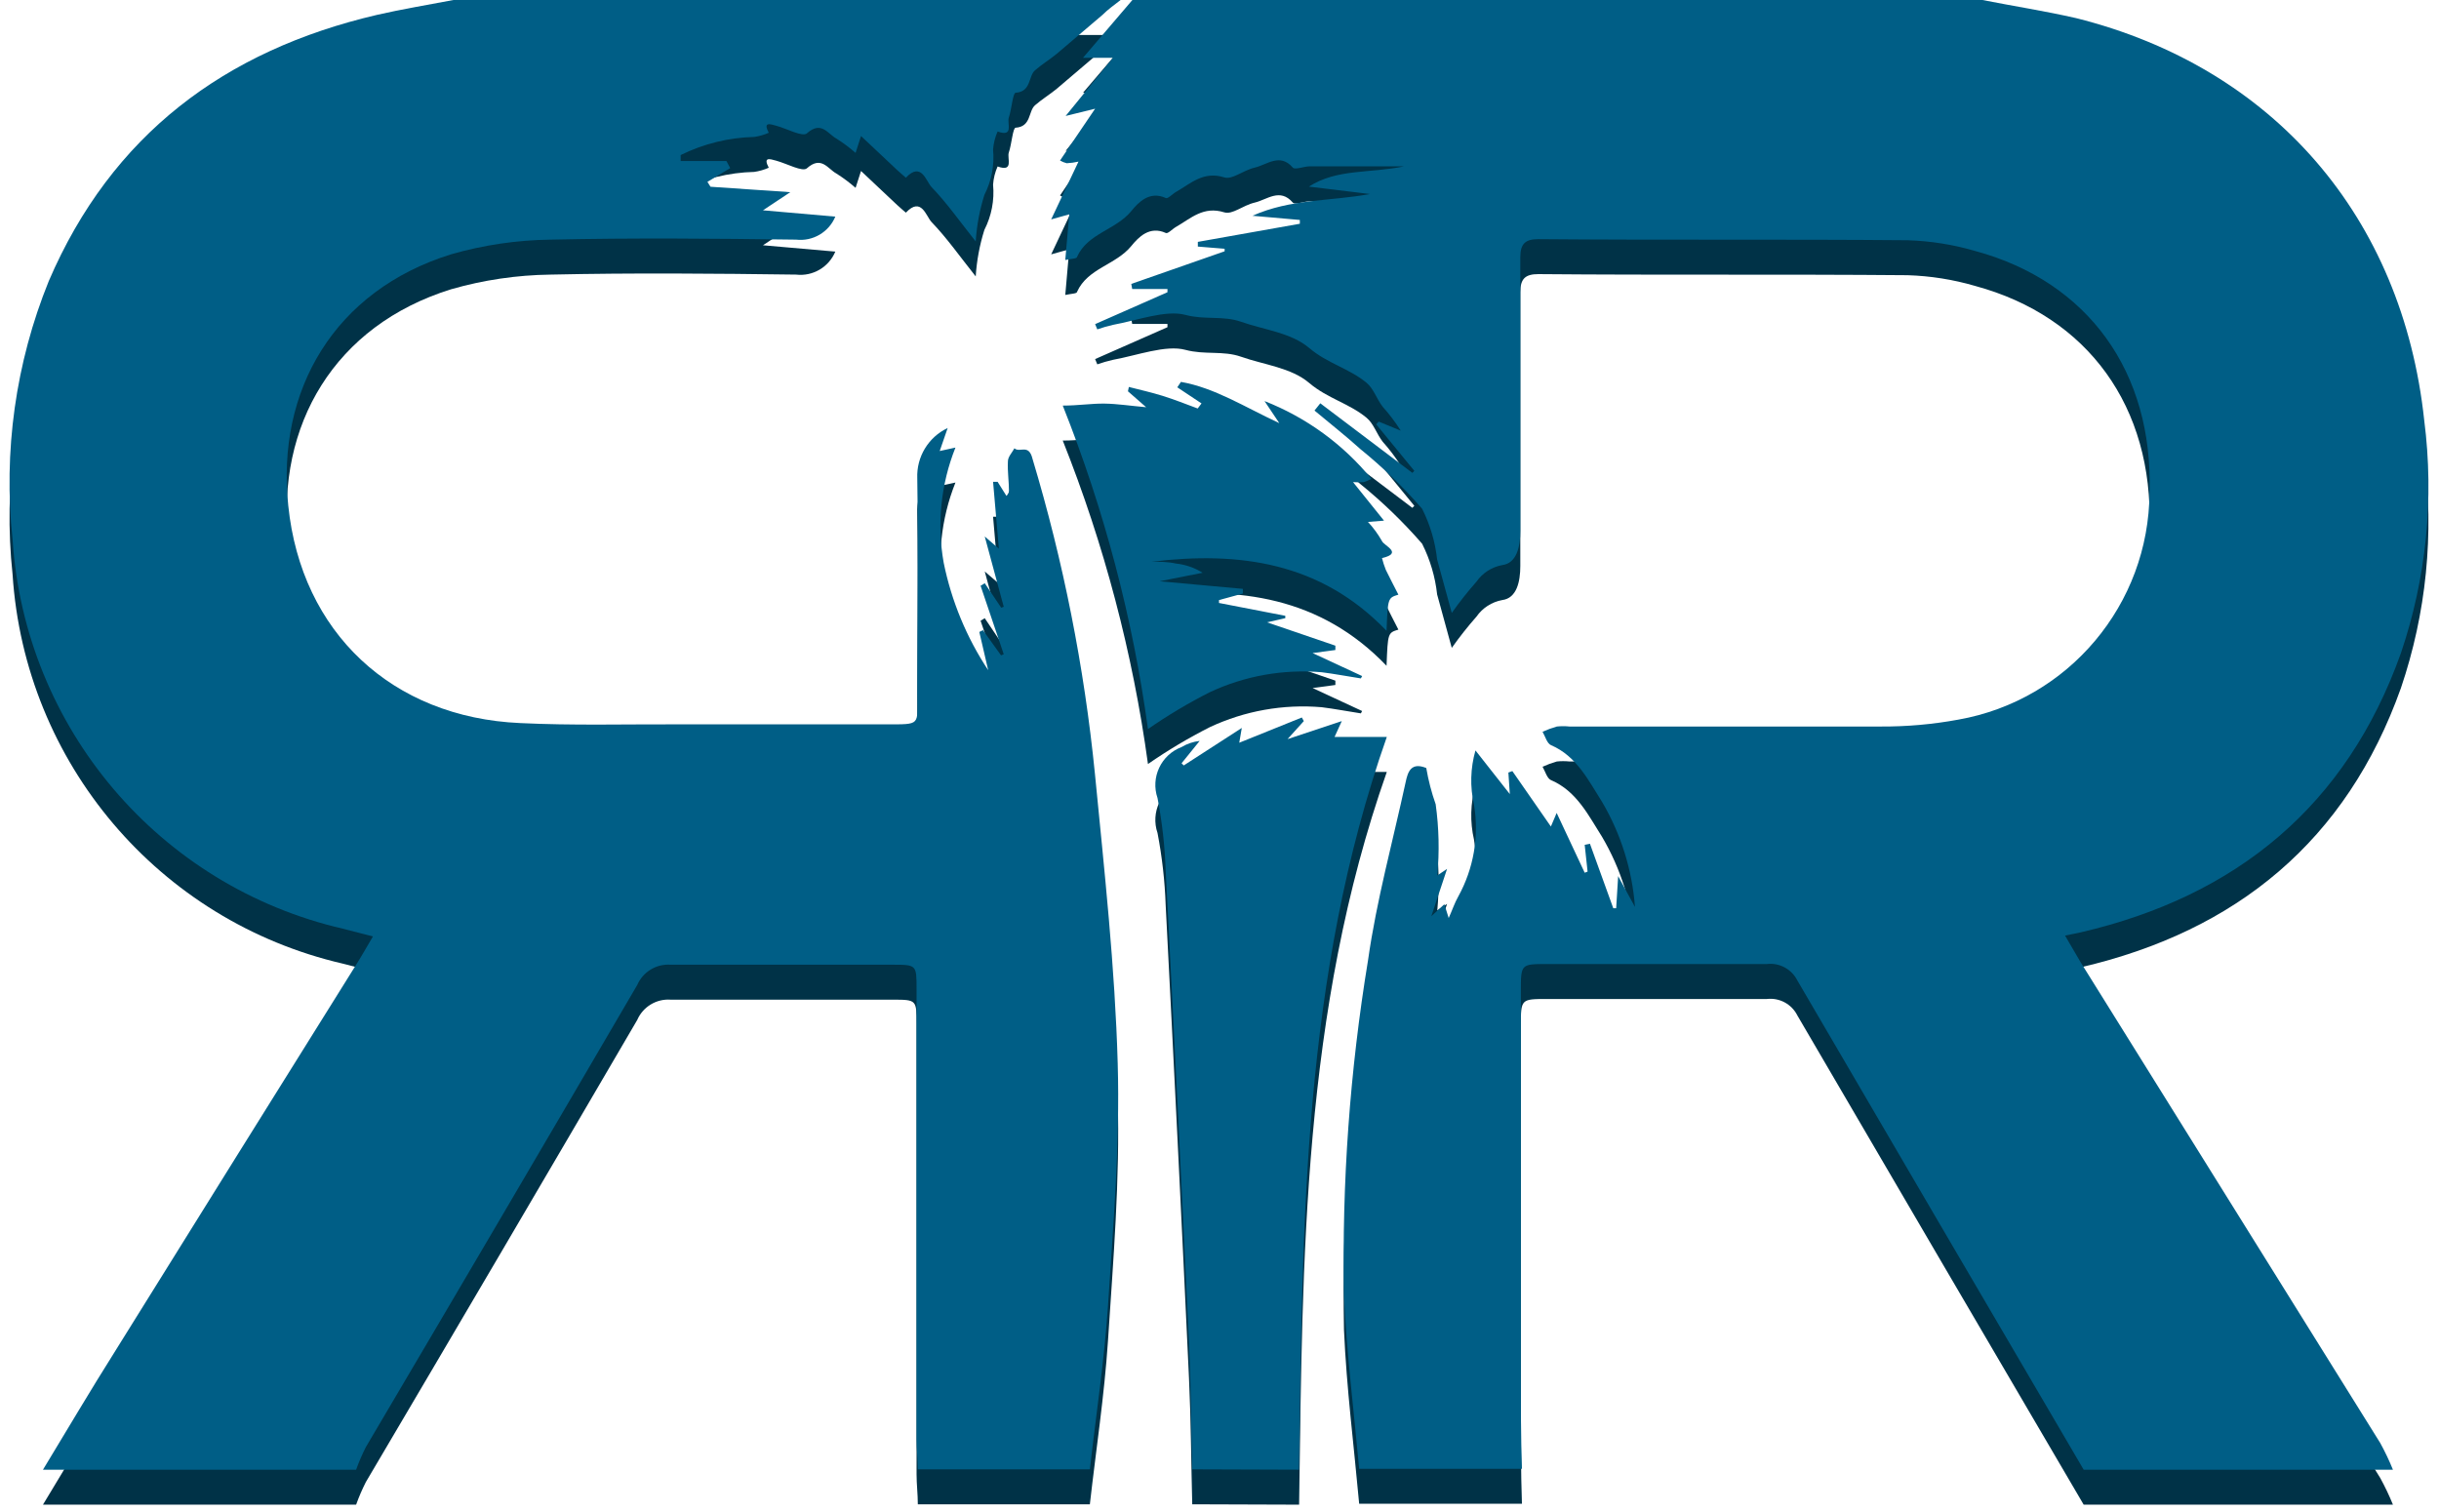 <?xml version="1.0" encoding="UTF-8"?>
<svg width="279px" height="173px" viewBox="0 0 279 173" version="1.1" xmlns="http://www.w3.org/2000/svg" xmlns:xlink="http://www.w3.org/1999/xlink">
    <!-- Generator: Sketch 46.2 (44496) - http://www.bohemiancoding.com/sketch -->
    <title>RR-logo (4)</title>
    <desc>Created with Sketch.</desc>
    <defs>
        <filter x="-1.1%" y="-1.0%" width="102.1%" height="102.0%" filterUnits="objectBoundingBox" id="filter-1">
            <feGaussianBlur stdDeviation="0.555" in="SourceGraphic"></feGaussianBlur>
        </filter>
        <filter x="-1.3%" y="-1.0%" width="102.6%" height="102.0%" filterUnits="objectBoundingBox" id="filter-2">
            <feGaussianBlur stdDeviation="0.555" in="SourceGraphic"></feGaussianBlur>
        </filter>
        <filter x="-6.3%" y="-1.9%" width="112.6%" height="103.9%" filterUnits="objectBoundingBox" id="filter-3">
            <feGaussianBlur stdDeviation="0.555" in="SourceGraphic"></feGaussianBlur>
        </filter>
        <filter x="-4.3%" y="-4.2%" width="108.7%" height="108.4%" filterUnits="objectBoundingBox" id="filter-4">
            <feGaussianBlur stdDeviation="0.555" in="SourceGraphic"></feGaussianBlur>
        </filter>
    </defs>
    <g id="Page-1" stroke="none" stroke-width="1" fill="none" fill-rule="evenodd">
        <g id="Mobile" transform="translate(-72, -16)" fill-rule="nonzero">
            <g id="reviews-2" transform="translate(212.5, 461) rotate(90) translate(-212.5, -461) translate(-269.5, 221.5)">
                <g id="RR-logo-(4)" transform="translate(123.5, 240.41) rotate(-90) translate(-123.5, -240.41) translate(-15, 153.91)">
                    <g id="shadow" transform="translate(0, 4)" fill="#003247">
                        <path d="M225.679,0 C229.258,0.705 232.858,1.264 236.395,2.073 C259.008,7.731 273.738,24.873 276.22,48.088 C277.372,57.053 276.459,66.165 273.552,74.722 C267.345,92.154 254.787,102.518 236.933,106.663 L235.133,107.036 C235.795,108.176 236.333,109.109 236.913,110.083 C248.346,128.42 259.773,146.757 271.193,165.094 C271.734,166.081 272.218,167.098 272.641,168.141 L237.264,168.141 C226.341,149.514 215.424,130.859 204.515,112.177 C203.862,110.873 202.464,110.118 201.018,110.29 C192.743,110.29 184.261,110.29 175.882,110.29 C172.903,110.29 172.882,110.29 172.882,113.337 C172.882,127.902 172.882,142.473 172.882,157.051 C172.882,160.72 172.882,164.368 173.006,168.037 L154.387,168.037 C153.787,161.404 152.939,154.771 152.649,148.139 C152.399,135.32 153.32,122.506 155.401,109.855 C156.373,102.994 158.235,96.258 159.704,89.48 C159.952,88.299 160.324,87.159 162.062,87.863 C162.302,89.274 162.662,90.66 163.138,92.009 C163.514,94.708 163.577,97.441 163.324,100.155 L164.441,99.409 L162.642,104.818 L164.131,103.45 L164.628,105.026 C165.041,104.114 165.31,103.285 165.724,102.559 C167.487,99.366 168.121,95.67 167.524,92.071 C167.053,90.018 167.11,87.878 167.69,85.853 L171.62,90.848 L171.455,88.382 L171.91,88.216 L176.317,94.558 L176.979,93.004 L180.185,99.844 L180.516,99.719 L180.185,96.652 L180.785,96.527 L183.454,103.906 L183.785,103.906 L184.013,100.238 L185.937,103.761 C185.617,99.518 184.328,95.405 182.171,91.739 C180.661,89.377 179.296,86.516 176.337,85.252 C175.882,85.065 175.675,84.257 175.365,83.718 C175.894,83.477 176.44,83.277 176.999,83.117 C177.481,83.066 177.966,83.066 178.447,83.117 C190.302,83.117 202.177,83.117 214.031,83.117 C217.015,83.134 219.993,82.871 222.927,82.329 C235.531,80.104 244.739,69.159 244.795,56.337 C245.229,42.574 237.782,32.21 224.831,28.707 C222.327,27.977 219.741,27.567 217.135,27.485 C203.046,27.36 188.978,27.485 174.889,27.36 C173.4,27.36 172.82,27.878 172.82,29.433 C172.82,31.754 172.82,34.076 172.82,36.397 C172.82,44.522 172.82,52.627 172.82,60.752 C172.82,62.555 172.406,64.441 170.751,64.649 C169.563,64.866 168.507,65.543 167.814,66.535 C166.806,67.679 165.86,68.876 164.979,70.121 L163.304,64.006 C163.083,61.984 162.502,60.018 161.586,58.203 C159.437,55.728 157.077,53.446 154.532,51.383 C152.835,49.849 151.035,48.44 149.277,46.968 L149.939,46.139 L160.469,54.098 L160.697,53.87 L156.332,48.544 L156.621,48.233 L159.145,49.269 C158.533,48.301 157.841,47.386 157.076,46.533 C156.394,45.662 156.042,44.46 155.235,43.797 C153.27,42.16 150.746,41.579 148.677,39.817 C146.608,38.055 143.526,37.745 140.877,36.812 C138.809,36.086 136.74,36.625 134.505,36.024 C132.271,35.423 128.982,36.667 126.23,37.164 C125.621,37.302 125.02,37.475 124.43,37.682 L124.182,37.081 L132.457,33.433 L132.457,33.06 L128.423,33.06 L128.32,32.48 L138.995,28.749 L138.995,28.459 L135.933,28.21 L135.933,27.671 L147.601,25.598 L147.601,25.163 L142.181,24.686 C146.525,22.738 151.118,23.028 155.628,22.199 L148.636,21.349 C151.863,19.276 155.587,19.857 159.538,19.028 L148.739,19.028 C148.077,19.028 147.043,19.463 146.794,19.173 C145.325,17.473 143.857,18.841 142.45,19.173 C141.043,19.504 139.905,20.582 138.953,20.292 C136.574,19.546 135.147,20.976 133.45,21.95 C133.037,22.178 132.499,22.779 132.271,22.655 C130.409,21.805 129.147,23.132 128.32,24.147 C126.54,26.324 123.334,26.676 122.113,29.391 C122.113,29.599 121.43,29.599 120.768,29.744 L121.224,24.521 L119.155,25.101 L122.279,18.489 C121.837,18.59 121.387,18.652 120.934,18.675 C120.665,18.609 120.407,18.504 120.169,18.364 L124.182,12.436 L120.81,13.266 L126.23,6.612 L122.796,6.612 L128.444,0 L225.679,0 Z" id="Shape" filter="url(#filter-1)"></path>
                        <path d="M127.098,0 C126.374,0.56 125.629,1.098 125.029,1.699 C123.27,3.171 121.552,4.683 119.793,6.155 C118.986,6.818 118.097,7.356 117.31,8.04 C116.524,8.724 116.896,10.485 115.096,10.61 C114.765,10.61 114.641,12.475 114.31,13.449 C114.082,14.091 114.93,15.728 113.027,15.044 C112.736,15.7 112.561,16.401 112.509,17.117 C112.677,18.903 112.333,20.7 111.516,22.297 C110.971,24.026 110.638,25.814 110.523,27.623 C108.66,25.281 107.212,23.209 105.473,21.406 C104.852,20.764 104.314,18.443 102.535,20.329 C102.535,20.329 101.873,19.769 101.541,19.458 L97.403,15.562 L96.782,17.49 C96.093,16.889 95.36,16.342 94.588,15.853 C93.595,15.314 92.871,13.78 91.215,15.252 C90.719,15.707 88.918,14.713 87.697,14.381 C86.952,14.174 86.187,13.925 86.849,15.189 C86.321,15.423 85.764,15.583 85.193,15.666 C82.269,15.737 79.395,16.444 76.771,17.738 L76.771,18.422 L82.006,18.422 L82.441,19.23 L79.834,20.805 L80.185,21.365 L89.311,21.986 L86.187,24.059 L94.464,24.784 C93.721,26.565 91.889,27.639 89.974,27.416 C80.62,27.291 71.349,27.208 61.892,27.416 C58.04,27.465 54.213,28.029 50.51,29.094 C37.183,33.239 30.499,44.636 31.886,57.857 C33.376,72.362 43.764,82.081 58.415,82.723 C64.375,83.013 70.376,82.848 76.357,82.868 L100.196,82.868 C104.335,82.868 103.838,83.034 103.838,79.346 C103.838,71.057 103.963,62.913 103.838,54.707 C103.74,52.268 105.109,50.006 107.315,48.967 L106.405,51.598 L108.205,51.205 C106.535,55.386 106.069,59.951 106.86,64.384 C107.753,68.77 109.481,72.942 111.95,76.672 L110.936,72.3 L111.35,72.093 L113.42,74.973 L113.73,74.849 L111.081,67.016 L111.557,66.726 L113.44,69.523 L113.73,69.42 L111.557,61.379 L113.171,62.768 L112.509,55.121 L113.027,55.121 L114.041,56.738 C114.185,56.53 114.351,56.385 114.33,56.261 C114.33,55.101 114.144,53.94 114.206,52.78 C114.206,52.262 114.682,51.785 114.951,51.288 C115.551,51.847 116.586,50.707 117.02,52.49 C120.55,64.244 122.941,76.312 124.16,88.526 C125.236,99.571 126.457,110.657 126.767,121.681 C127.036,130.923 126.25,140.207 125.65,149.449 C125.236,155.666 124.284,161.882 123.58,168.099 L103.901,168.099 C103.901,166.939 103.756,165.799 103.756,164.639 C103.756,147.467 103.756,130.295 103.756,113.123 C103.756,110.408 103.756,110.367 101.066,110.367 C92.581,110.367 84.117,110.367 75.633,110.367 C73.994,110.248 72.459,111.179 71.804,112.688 C61.499,130.329 51.152,147.95 40.763,165.55 C40.337,166.39 39.964,167.255 39.646,168.141 L3.825,168.141 C6.577,163.602 9.267,159.044 12.102,154.547 C21.332,139.71 30.575,124.886 39.832,110.077 C40.391,109.186 40.888,108.274 41.571,107.134 L38.115,106.243 C17.089,101.375 1.74,83.276 0.348,61.711 C-0.727,51.67 0.695,41.519 4.487,32.161 C11.668,15.438 24.622,5.761 42.047,1.699 C44.923,1.036 47.861,0.56 50.779,3.01383297e-14 L127.098,0 Z" id="Shape" filter="url(#filter-2)"></path>
                        <path d="M135.292,168.099 C135.168,163.315 135.148,158.51 134.92,153.664 C134.079,135.626 133.189,117.589 132.252,99.551 C132.155,96.782 131.843,94.024 131.321,91.302 C130.511,88.936 131.727,86.355 134.072,85.466 C134.703,85.087 135.408,84.848 136.14,84.765 L134.072,87.322 L134.32,87.57 L140.96,83.28 L140.67,84.972 L147.827,82.084 L148.055,82.497 L146.193,84.559 L152.399,82.497 L151.571,84.312 L157.549,84.312 C147.91,111.677 147.91,139.991 147.517,168.141 L135.292,168.099 Z" id="Shape" filter="url(#filter-3)"></path>
                        <path d="M130.228,83.408 C128.494,70.727 125.22,58.301 120.479,46.401 C122.27,46.401 123.77,46.153 125.249,46.174 C126.728,46.194 128.145,46.422 130.02,46.588 L127.937,44.766 L128.041,44.27 C129.333,44.601 130.624,44.891 131.895,45.284 C133.166,45.677 134.582,46.236 135.916,46.733 L136.353,46.153 L133.582,44.311 L133.999,43.69 C137.874,44.373 141.207,46.526 145.249,48.409 L143.561,45.884 C148.337,47.761 152.548,50.825 155.79,54.784 C155.508,54.93 155.216,55.055 154.915,55.156 C154.506,55.185 154.095,55.185 153.686,55.156 L157.227,59.565 L155.394,59.71 C156.012,60.378 156.55,61.114 156.998,61.904 C157.227,62.442 159.456,63.27 156.998,63.849 C157.114,64.307 157.261,64.756 157.436,65.195 C157.894,66.147 158.394,67.078 158.873,68.03 C157.665,68.403 157.665,68.403 157.519,72.17 C149.957,64.284 140.624,63.063 130.645,64.263 C131.562,64.263 132.499,64.263 133.416,64.47 C134.505,64.584 135.552,64.945 136.478,65.526 L131.562,66.499 L141.082,67.368 L141.082,67.906 L138.353,68.651 L138.353,68.982 L145.936,70.452 L145.936,70.721 L143.853,71.197 L151.665,73.867 L151.665,74.364 L149.061,74.715 L154.727,77.344 L154.582,77.613 C153.082,77.385 151.602,77.096 150.103,76.909 C145.711,76.535 141.299,77.32 137.311,79.186 C134.855,80.429 132.488,81.84 130.228,83.408 L130.228,83.408 Z" id="Shape" filter="url(#filter-4)"></path>
                    </g>
                    <g id="Top" transform="translate(0, -0)" fill="#005E86">
                        <path d="M225.679,0 C229.258,0.705 232.858,1.264 236.395,2.073 C259.008,7.731 273.738,24.873 276.22,48.088 C277.372,57.053 276.459,66.165 273.552,74.722 C267.345,92.154 254.787,102.518 236.933,106.663 L235.133,107.036 C235.795,108.176 236.333,109.109 236.913,110.083 C248.346,128.42 259.773,146.757 271.193,165.094 C271.734,166.081 272.218,167.098 272.641,168.141 L237.264,168.141 C226.341,149.514 215.424,130.859 204.515,112.177 C203.862,110.873 202.464,110.118 201.018,110.29 C192.743,110.29 184.261,110.29 175.882,110.29 C172.903,110.29 172.882,110.29 172.882,113.337 C172.882,127.902 172.882,142.473 172.882,157.051 C172.882,160.72 172.882,164.368 173.006,168.037 L154.387,168.037 C153.787,161.404 152.939,154.771 152.649,148.139 C152.399,135.32 153.32,122.506 155.401,109.855 C156.373,102.994 158.235,96.258 159.704,89.48 C159.952,88.299 160.324,87.159 162.062,87.863 C162.302,89.274 162.662,90.66 163.138,92.009 C163.514,94.708 163.577,97.441 163.324,100.155 L164.441,99.409 L162.642,104.818 L164.131,103.45 L164.628,105.026 C165.041,104.114 165.31,103.285 165.724,102.559 C167.487,99.366 168.121,95.67 167.524,92.071 C167.053,90.018 167.11,87.878 167.69,85.853 L171.62,90.848 L171.455,88.382 L171.91,88.216 L176.317,94.558 L176.979,93.004 L180.185,99.844 L180.516,99.719 L180.185,96.652 L180.785,96.527 L183.454,103.906 L183.785,103.906 L184.013,100.238 L185.937,103.761 C185.617,99.518 184.328,95.405 182.171,91.739 C180.661,89.377 179.296,86.516 176.337,85.252 C175.882,85.065 175.675,84.257 175.365,83.718 C175.894,83.477 176.44,83.277 176.999,83.117 C177.481,83.066 177.966,83.066 178.447,83.117 C190.302,83.117 202.177,83.117 214.031,83.117 C217.015,83.134 219.993,82.871 222.927,82.329 C235.531,80.104 244.739,69.159 244.795,56.337 C245.229,42.574 237.782,32.21 224.831,28.707 C222.327,27.977 219.741,27.567 217.135,27.485 C203.046,27.36 188.978,27.485 174.889,27.36 C173.4,27.36 172.82,27.878 172.82,29.433 C172.82,31.754 172.82,34.076 172.82,36.397 C172.82,44.522 172.82,52.627 172.82,60.752 C172.82,62.555 172.406,64.441 170.751,64.649 C169.563,64.866 168.507,65.543 167.814,66.535 C166.806,67.679 165.86,68.876 164.979,70.121 L163.304,64.006 C163.083,61.984 162.502,60.018 161.586,58.203 C159.437,55.728 157.077,53.446 154.532,51.383 C152.835,49.849 151.035,48.44 149.277,46.968 L149.939,46.139 L160.469,54.098 L160.697,53.87 L156.332,48.544 L156.621,48.233 L159.145,49.269 C158.533,48.301 157.841,47.386 157.076,46.533 C156.394,45.662 156.042,44.46 155.235,43.797 C153.27,42.16 150.746,41.579 148.677,39.817 C146.608,38.055 143.526,37.745 140.877,36.812 C138.809,36.086 136.74,36.625 134.505,36.024 C132.271,35.423 128.982,36.667 126.23,37.164 C125.621,37.302 125.02,37.475 124.43,37.682 L124.182,37.081 L132.457,33.433 L132.457,33.06 L128.423,33.06 L128.32,32.48 L138.995,28.749 L138.995,28.459 L135.933,28.21 L135.933,27.671 L147.601,25.598 L147.601,25.163 L142.181,24.686 C146.525,22.738 151.118,23.028 155.628,22.199 L148.636,21.349 C151.863,19.276 155.587,19.857 159.538,19.028 L148.739,19.028 C148.077,19.028 147.043,19.463 146.794,19.173 C145.325,17.473 143.857,18.841 142.45,19.173 C141.043,19.504 139.905,20.582 138.953,20.292 C136.574,19.546 135.147,20.976 133.45,21.95 C133.037,22.178 132.499,22.779 132.271,22.655 C130.409,21.805 129.147,23.132 128.32,24.147 C126.54,26.324 123.334,26.676 122.113,29.391 C122.113,29.599 121.43,29.599 120.768,29.744 L121.224,24.521 L119.155,25.101 L122.279,18.489 C121.837,18.59 121.387,18.652 120.934,18.675 C120.665,18.609 120.407,18.504 120.169,18.364 L124.182,12.436 L120.81,13.266 L126.23,6.612 L122.796,6.612 L128.444,0 L225.679,0 Z" id="Shape"></path>
                        <path d="M127.098,0 C126.374,0.56 125.629,1.098 125.029,1.699 C123.27,3.171 121.552,4.683 119.793,6.155 C118.986,6.818 118.097,7.356 117.31,8.04 C116.524,8.724 116.896,10.485 115.096,10.61 C114.765,10.61 114.641,12.475 114.31,13.449 C114.082,14.091 114.93,15.728 113.027,15.044 C112.736,15.7 112.561,16.401 112.509,17.117 C112.677,18.903 112.333,20.7 111.516,22.297 C110.971,24.026 110.638,25.814 110.523,27.623 C108.66,25.281 107.212,23.209 105.473,21.406 C104.852,20.764 104.314,18.443 102.535,20.329 C102.535,20.329 101.873,19.769 101.541,19.458 L97.403,15.562 L96.782,17.49 C96.093,16.889 95.36,16.342 94.588,15.853 C93.595,15.314 92.871,13.78 91.215,15.252 C90.719,15.707 88.918,14.713 87.697,14.381 C86.952,14.174 86.187,13.925 86.849,15.189 C86.321,15.423 85.764,15.583 85.193,15.666 C82.269,15.737 79.395,16.444 76.771,17.738 L76.771,18.422 L82.006,18.422 L82.441,19.23 L79.834,20.805 L80.185,21.365 L89.311,21.986 L86.187,24.059 L94.464,24.784 C93.721,26.565 91.889,27.639 89.974,27.416 C80.62,27.291 71.349,27.208 61.892,27.416 C58.04,27.465 54.213,28.029 50.51,29.094 C37.183,33.239 30.499,44.636 31.886,57.857 C33.376,72.362 43.764,82.081 58.415,82.723 C64.375,83.013 70.376,82.848 76.357,82.868 L100.196,82.868 C104.335,82.868 103.838,83.034 103.838,79.346 C103.838,71.057 103.963,62.913 103.838,54.707 C103.74,52.268 105.109,50.006 107.315,48.967 L106.405,51.598 L108.205,51.205 C106.535,55.386 106.069,59.951 106.86,64.384 C107.753,68.77 109.481,72.942 111.95,76.672 L110.936,72.3 L111.35,72.093 L113.42,74.973 L113.73,74.849 L111.081,67.016 L111.557,66.726 L113.44,69.523 L113.73,69.42 L111.557,61.379 L113.171,62.768 L112.509,55.121 L113.027,55.121 L114.041,56.738 C114.185,56.53 114.351,56.385 114.33,56.261 C114.33,55.101 114.144,53.94 114.206,52.78 C114.206,52.262 114.682,51.785 114.951,51.288 C115.551,51.847 116.586,50.707 117.02,52.49 C120.55,64.244 122.941,76.312 124.16,88.526 C125.236,99.571 126.457,110.657 126.767,121.681 C127.036,130.923 126.25,140.207 125.65,149.449 C125.236,155.666 124.284,161.882 123.58,168.099 L103.901,168.099 C103.901,166.939 103.756,165.799 103.756,164.639 C103.756,147.467 103.756,130.295 103.756,113.123 C103.756,110.408 103.756,110.367 101.066,110.367 C92.581,110.367 84.117,110.367 75.633,110.367 C73.994,110.248 72.459,111.179 71.804,112.688 C61.499,130.329 51.152,147.95 40.763,165.55 C40.337,166.39 39.964,167.255 39.646,168.141 L3.825,168.141 C6.577,163.602 9.267,159.044 12.102,154.547 C21.332,139.71 30.575,124.886 39.832,110.077 C40.391,109.186 40.888,108.274 41.571,107.134 L38.115,106.243 C17.089,101.375 1.74,83.276 0.348,61.711 C-0.727,51.67 0.695,41.519 4.487,32.161 C11.668,15.438 24.622,5.761 42.047,1.699 C44.923,1.036 47.861,0.56 50.779,3.01383297e-14 L127.098,0 Z" id="Shape"></path>
                        <path d="M135.292,168.099 C135.168,163.315 135.148,158.51 134.92,153.664 C134.079,135.626 133.189,117.589 132.252,99.551 C132.155,96.782 131.843,94.024 131.321,91.302 C130.511,88.936 131.727,86.355 134.072,85.466 C134.703,85.087 135.408,84.848 136.14,84.765 L134.072,87.322 L134.32,87.57 L140.96,83.28 L140.67,84.972 L147.827,82.084 L148.055,82.497 L146.193,84.559 L152.399,82.497 L151.571,84.312 L157.549,84.312 C147.91,111.677 147.91,139.991 147.517,168.141 L135.292,168.099 Z" id="Shape"></path>
                        <path d="M130.228,83.408 C128.494,70.727 125.22,58.301 120.479,46.401 C122.27,46.401 123.77,46.153 125.249,46.174 C126.728,46.194 128.145,46.422 130.02,46.588 L127.937,44.766 L128.041,44.27 C129.333,44.601 130.624,44.891 131.895,45.284 C133.166,45.677 134.582,46.236 135.916,46.733 L136.353,46.153 L133.582,44.311 L133.999,43.69 C137.874,44.373 141.207,46.526 145.249,48.409 L143.561,45.884 C148.337,47.761 152.548,50.825 155.79,54.784 C155.508,54.93 155.216,55.055 154.915,55.156 C154.506,55.185 154.095,55.185 153.686,55.156 L157.227,59.565 L155.394,59.71 C156.012,60.378 156.55,61.114 156.998,61.904 C157.227,62.442 159.456,63.27 156.998,63.849 C157.114,64.307 157.261,64.756 157.436,65.195 C157.894,66.147 158.394,67.078 158.873,68.03 C157.665,68.403 157.665,68.403 157.519,72.17 C149.957,64.284 140.624,63.063 130.645,64.263 C131.562,64.263 132.499,64.263 133.416,64.47 C134.505,64.584 135.552,64.945 136.478,65.526 L131.562,66.499 L141.082,67.368 L141.082,67.906 L138.353,68.651 L138.353,68.982 L145.936,70.452 L145.936,70.721 L143.853,71.197 L151.665,73.867 L151.665,74.364 L149.061,74.715 L154.727,77.344 L154.582,77.613 C153.082,77.385 151.602,77.096 150.103,76.909 C145.711,76.535 141.299,77.32 137.311,79.186 C134.855,80.429 132.488,81.84 130.228,83.408 L130.228,83.408 Z" id="Shape"></path>
                    </g>
                </g>
            </g>
        </g>
    </g>
</svg>